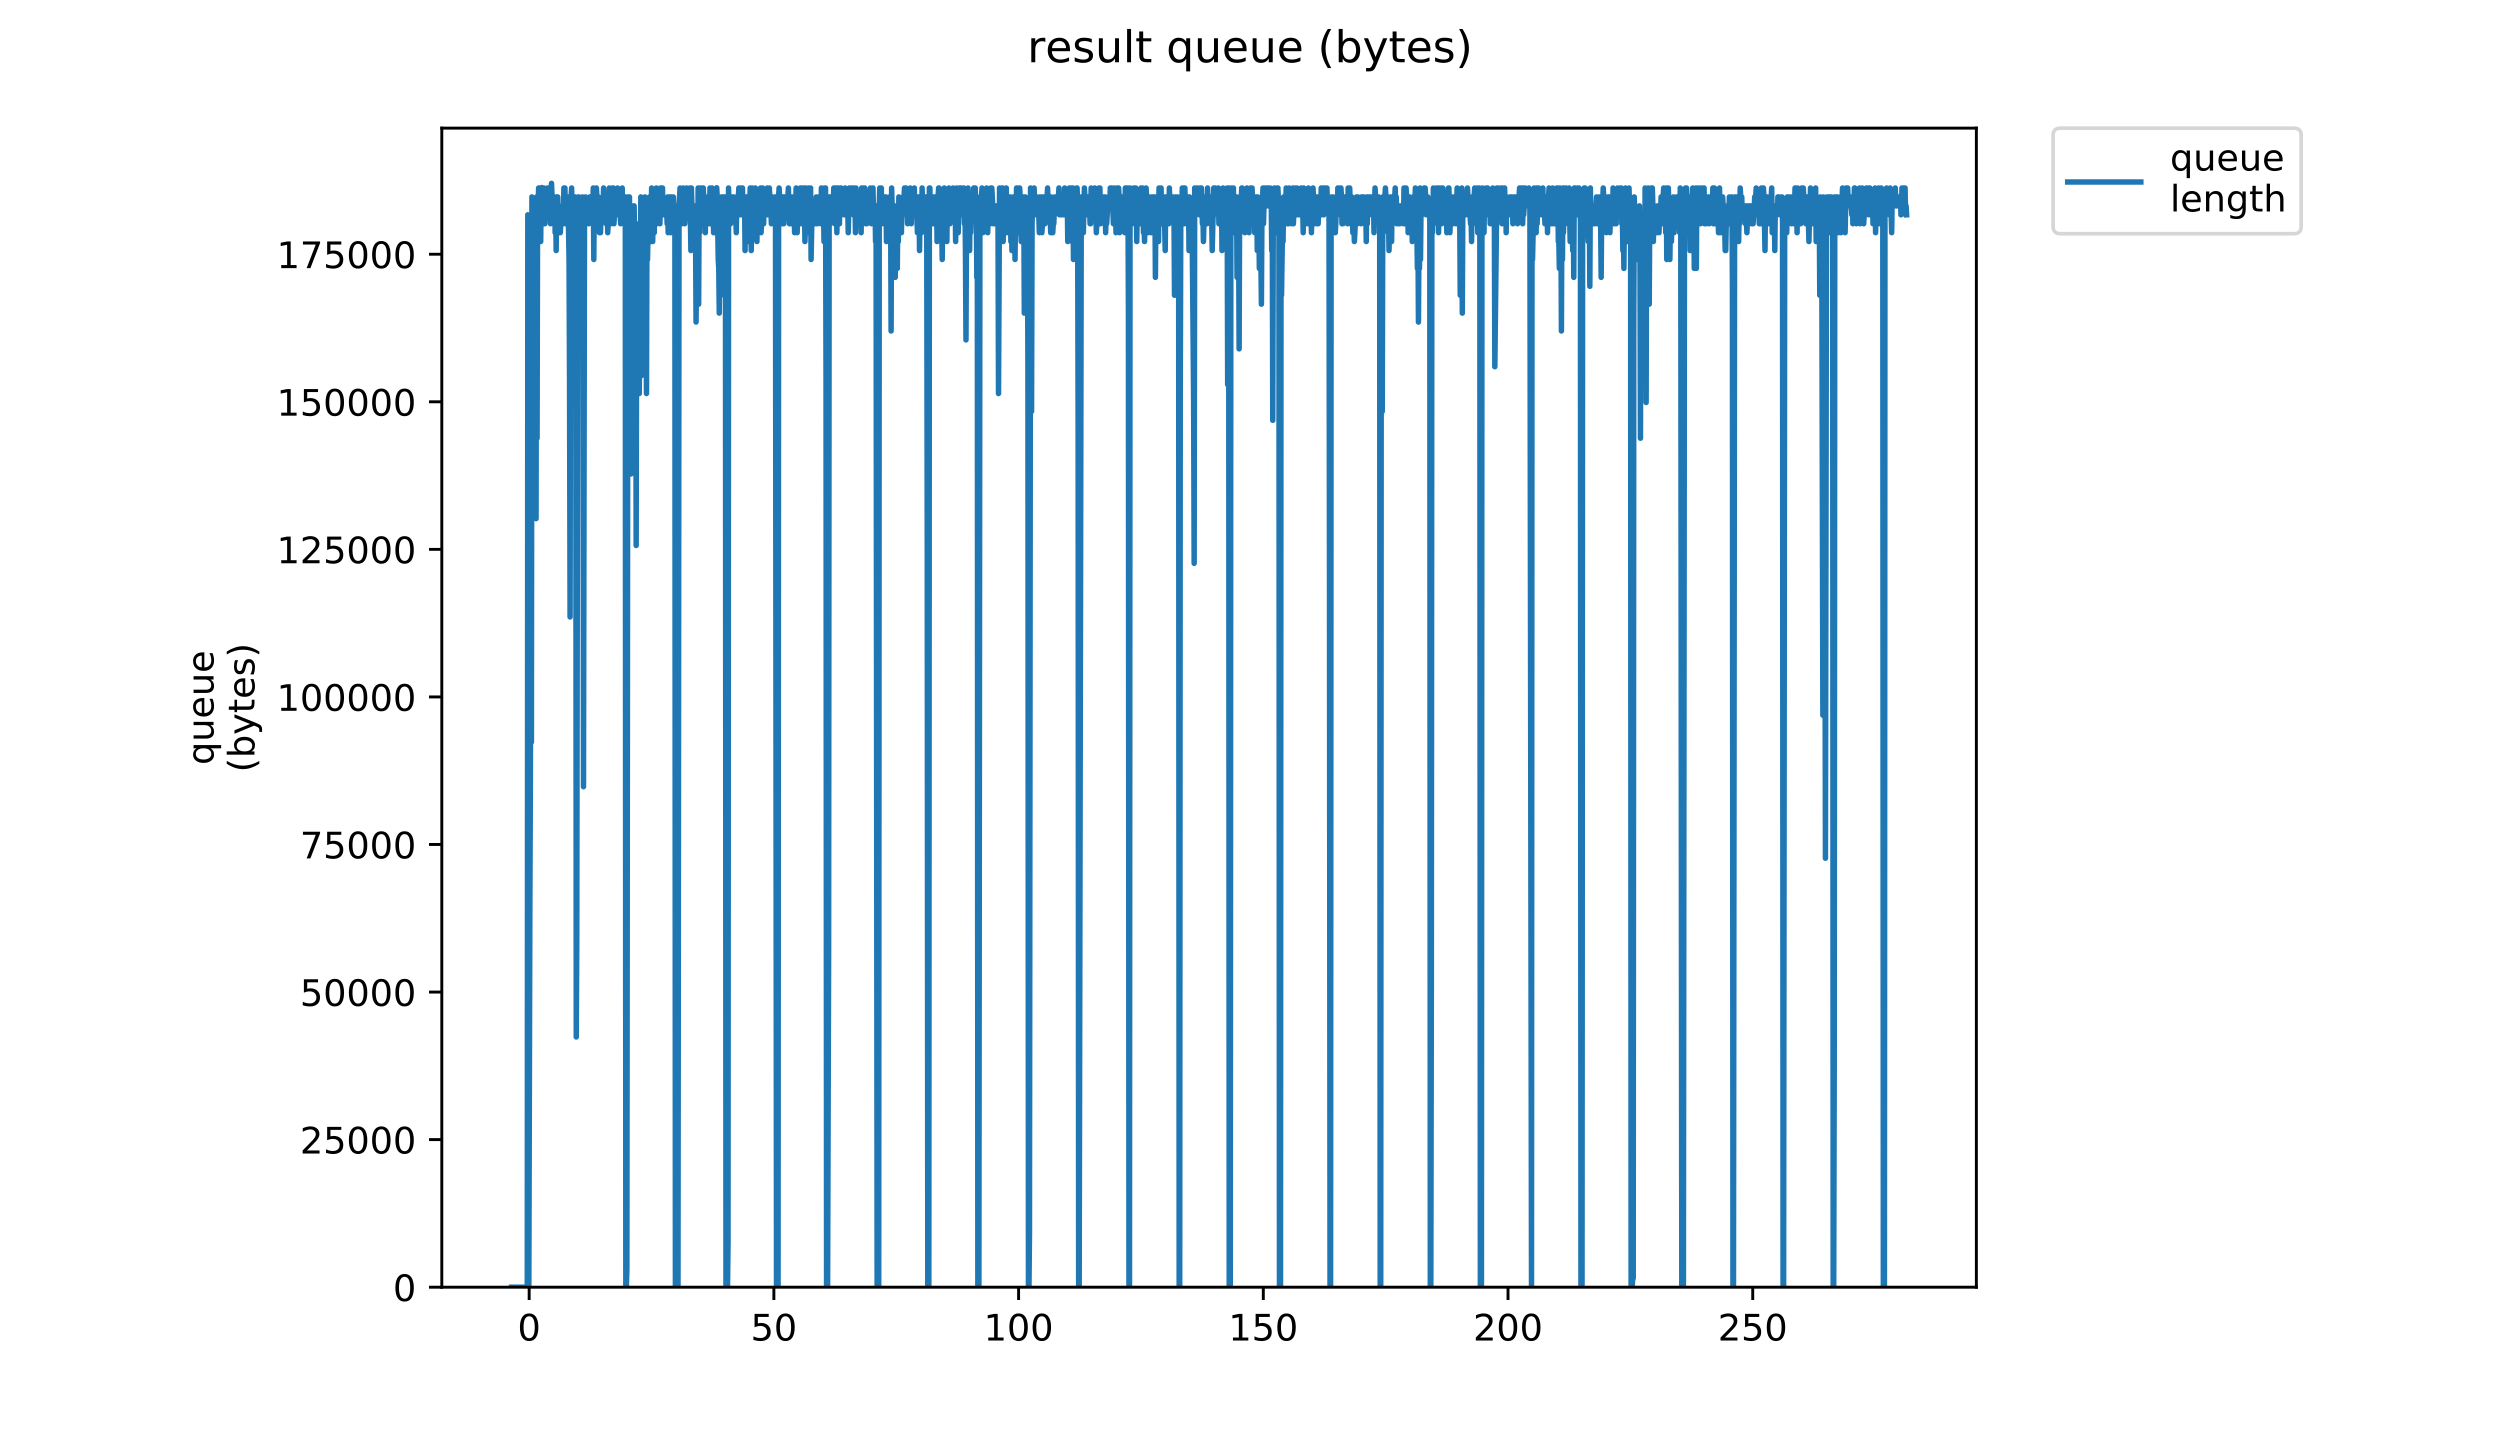 <?xml version="1.0" encoding="utf-8" standalone="no"?>
<!DOCTYPE svg PUBLIC "-//W3C//DTD SVG 1.1//EN"
  "http://www.w3.org/Graphics/SVG/1.1/DTD/svg11.dtd">
<!-- Created with matplotlib (https://matplotlib.org/) -->
<svg height="396pt" version="1.1" viewBox="0 0 684 396" width="684pt" xmlns="http://www.w3.org/2000/svg" xmlns:xlink="http://www.w3.org/1999/xlink">
 <defs>
  <style type="text/css">
*{stroke-linecap:butt;stroke-linejoin:round;}
  </style>
 </defs>
 <g id="figure_1">
  <g id="patch_1">
   <path d="M 0 396 
L 684 396 
L 684 0 
L 0 0 
z
" style="fill:#ffffff;"/>
  </g>
  <g id="axes_1">
   <g id="patch_2">
    <path d="M 120.879 352.174 
L 540.734 352.174 
L 540.734 35.062 
L 120.879 35.062 
z
" style="fill:#ffffff;"/>
   </g>
   <g id="matplotlib.axis_1">
    <g id="xtick_1">
     <g id="line2d_1">
      <defs>
       <path d="M 0 0 
L 0 3.5 
" id="me0fc9de091" style="stroke:#000000;stroke-width:0.8;"/>
      </defs>
      <g>
       <use style="stroke:#000000;stroke-width:0.8;" x="144.778" xlink:href="#me0fc9de091" y="352.174"/>
      </g>
     </g>
     <g id="text_1">
      <!-- 0 -->
      <defs>
       <path d="M 31.781 66.406 
Q 24.172 66.406 20.328 58.906 
Q 16.5 51.422 16.5 36.375 
Q 16.5 21.391 20.328 13.891 
Q 24.172 6.391 31.781 6.391 
Q 39.453 6.391 43.281 13.891 
Q 47.125 21.391 47.125 36.375 
Q 47.125 51.422 43.281 58.906 
Q 39.453 66.406 31.781 66.406 
z
M 31.781 74.219 
Q 44.047 74.219 50.516 64.516 
Q 56.984 54.828 56.984 36.375 
Q 56.984 17.969 50.516 8.266 
Q 44.047 -1.422 31.781 -1.422 
Q 19.531 -1.422 13.062 8.266 
Q 6.594 17.969 6.594 36.375 
Q 6.594 54.828 13.062 64.516 
Q 19.531 74.219 31.781 74.219 
z
" id="DejaVuSans-48"/>
      </defs>
      <g transform="translate(141.597 366.773)scale(0.1 -0.1)">
       <use xlink:href="#DejaVuSans-48"/>
      </g>
     </g>
    </g>
    <g id="xtick_2">
     <g id="line2d_2">
      <g>
       <use style="stroke:#000000;stroke-width:0.8;" x="211.732" xlink:href="#me0fc9de091" y="352.174"/>
      </g>
     </g>
     <g id="text_2">
      <!-- 50 -->
      <defs>
       <path d="M 10.797 72.906 
L 49.516 72.906 
L 49.516 64.594 
L 19.828 64.594 
L 19.828 46.734 
Q 21.969 47.469 24.109 47.828 
Q 26.266 48.188 28.422 48.188 
Q 40.625 48.188 47.75 41.5 
Q 54.891 34.812 54.891 23.391 
Q 54.891 11.625 47.562 5.094 
Q 40.234 -1.422 26.906 -1.422 
Q 22.312 -1.422 17.547 -0.641 
Q 12.797 0.141 7.719 1.703 
L 7.719 11.625 
Q 12.109 9.234 16.797 8.062 
Q 21.484 6.891 26.703 6.891 
Q 35.156 6.891 40.078 11.328 
Q 45.016 15.766 45.016 23.391 
Q 45.016 31 40.078 35.438 
Q 35.156 39.891 26.703 39.891 
Q 22.75 39.891 18.812 39.016 
Q 14.891 38.141 10.797 36.281 
z
" id="DejaVuSans-53"/>
      </defs>
      <g transform="translate(205.369 366.773)scale(0.1 -0.1)">
       <use xlink:href="#DejaVuSans-53"/>
       <use x="63.623" xlink:href="#DejaVuSans-48"/>
      </g>
     </g>
    </g>
    <g id="xtick_3">
     <g id="line2d_3">
      <g>
       <use style="stroke:#000000;stroke-width:0.8;" x="278.686" xlink:href="#me0fc9de091" y="352.174"/>
      </g>
     </g>
     <g id="text_3">
      <!-- 100 -->
      <defs>
       <path d="M 12.406 8.297 
L 28.516 8.297 
L 28.516 63.922 
L 10.984 60.406 
L 10.984 69.391 
L 28.422 72.906 
L 38.281 72.906 
L 38.281 8.297 
L 54.391 8.297 
L 54.391 0 
L 12.406 0 
z
" id="DejaVuSans-49"/>
      </defs>
      <g transform="translate(269.142 366.773)scale(0.1 -0.1)">
       <use xlink:href="#DejaVuSans-49"/>
       <use x="63.623" xlink:href="#DejaVuSans-48"/>
       <use x="127.246" xlink:href="#DejaVuSans-48"/>
      </g>
     </g>
    </g>
    <g id="xtick_4">
     <g id="line2d_4">
      <g>
       <use style="stroke:#000000;stroke-width:0.8;" x="345.64" xlink:href="#me0fc9de091" y="352.174"/>
      </g>
     </g>
     <g id="text_4">
      <!-- 150 -->
      <g transform="translate(336.096 366.773)scale(0.1 -0.1)">
       <use xlink:href="#DejaVuSans-49"/>
       <use x="63.623" xlink:href="#DejaVuSans-53"/>
       <use x="127.246" xlink:href="#DejaVuSans-48"/>
      </g>
     </g>
    </g>
    <g id="xtick_5">
     <g id="line2d_5">
      <g>
       <use style="stroke:#000000;stroke-width:0.8;" x="412.594" xlink:href="#me0fc9de091" y="352.174"/>
      </g>
     </g>
     <g id="text_5">
      <!-- 200 -->
      <defs>
       <path d="M 19.188 8.297 
L 53.609 8.297 
L 53.609 0 
L 7.328 0 
L 7.328 8.297 
Q 12.938 14.109 22.625 23.891 
Q 32.328 33.688 34.812 36.531 
Q 39.547 41.844 41.422 45.531 
Q 43.312 49.219 43.312 52.781 
Q 43.312 58.594 39.234 62.25 
Q 35.156 65.922 28.609 65.922 
Q 23.969 65.922 18.812 64.312 
Q 13.672 62.703 7.812 59.422 
L 7.812 69.391 
Q 13.766 71.781 18.938 73 
Q 24.125 74.219 28.422 74.219 
Q 39.75 74.219 46.484 68.547 
Q 53.219 62.891 53.219 53.422 
Q 53.219 48.922 51.531 44.891 
Q 49.859 40.875 45.406 35.406 
Q 44.188 33.984 37.641 27.219 
Q 31.109 20.453 19.188 8.297 
z
" id="DejaVuSans-50"/>
      </defs>
      <g transform="translate(403.05 366.773)scale(0.1 -0.1)">
       <use xlink:href="#DejaVuSans-50"/>
       <use x="63.623" xlink:href="#DejaVuSans-48"/>
       <use x="127.246" xlink:href="#DejaVuSans-48"/>
      </g>
     </g>
    </g>
    <g id="xtick_6">
     <g id="line2d_6">
      <g>
       <use style="stroke:#000000;stroke-width:0.8;" x="479.548" xlink:href="#me0fc9de091" y="352.174"/>
      </g>
     </g>
     <g id="text_6">
      <!-- 250 -->
      <g transform="translate(470.004 366.773)scale(0.1 -0.1)">
       <use xlink:href="#DejaVuSans-50"/>
       <use x="63.623" xlink:href="#DejaVuSans-53"/>
       <use x="127.246" xlink:href="#DejaVuSans-48"/>
      </g>
     </g>
    </g>
   </g>
   <g id="matplotlib.axis_2">
    <g id="ytick_1">
     <g id="line2d_7">
      <defs>
       <path d="M 0 0 
L -3.5 0 
" id="m2162bc1654" style="stroke:#000000;stroke-width:0.8;"/>
      </defs>
      <g>
       <use style="stroke:#000000;stroke-width:0.8;" x="120.879" xlink:href="#m2162bc1654" y="352.174"/>
      </g>
     </g>
     <g id="text_7">
      <!-- 0 -->
      <g transform="translate(107.516 355.973)scale(0.1 -0.1)">
       <use xlink:href="#DejaVuSans-48"/>
      </g>
     </g>
    </g>
    <g id="ytick_2">
     <g id="line2d_8">
      <g>
       <use style="stroke:#000000;stroke-width:0.8;" x="120.879" xlink:href="#m2162bc1654" y="311.801"/>
      </g>
     </g>
     <g id="text_8">
      <!-- 25000 -->
      <g transform="translate(82.066 315.6)scale(0.1 -0.1)">
       <use xlink:href="#DejaVuSans-50"/>
       <use x="63.623" xlink:href="#DejaVuSans-53"/>
       <use x="127.246" xlink:href="#DejaVuSans-48"/>
       <use x="190.869" xlink:href="#DejaVuSans-48"/>
       <use x="254.492" xlink:href="#DejaVuSans-48"/>
      </g>
     </g>
    </g>
    <g id="ytick_3">
     <g id="line2d_9">
      <g>
       <use style="stroke:#000000;stroke-width:0.8;" x="120.879" xlink:href="#m2162bc1654" y="271.427"/>
      </g>
     </g>
     <g id="text_9">
      <!-- 50000 -->
      <g transform="translate(82.066 275.226)scale(0.1 -0.1)">
       <use xlink:href="#DejaVuSans-53"/>
       <use x="63.623" xlink:href="#DejaVuSans-48"/>
       <use x="127.246" xlink:href="#DejaVuSans-48"/>
       <use x="190.869" xlink:href="#DejaVuSans-48"/>
       <use x="254.492" xlink:href="#DejaVuSans-48"/>
      </g>
     </g>
    </g>
    <g id="ytick_4">
     <g id="line2d_10">
      <g>
       <use style="stroke:#000000;stroke-width:0.8;" x="120.879" xlink:href="#m2162bc1654" y="231.053"/>
      </g>
     </g>
     <g id="text_10">
      <!-- 75000 -->
      <defs>
       <path d="M 8.203 72.906 
L 55.078 72.906 
L 55.078 68.703 
L 28.609 0 
L 18.312 0 
L 43.219 64.594 
L 8.203 64.594 
z
" id="DejaVuSans-55"/>
      </defs>
      <g transform="translate(82.066 234.852)scale(0.1 -0.1)">
       <use xlink:href="#DejaVuSans-55"/>
       <use x="63.623" xlink:href="#DejaVuSans-53"/>
       <use x="127.246" xlink:href="#DejaVuSans-48"/>
       <use x="190.869" xlink:href="#DejaVuSans-48"/>
       <use x="254.492" xlink:href="#DejaVuSans-48"/>
      </g>
     </g>
    </g>
    <g id="ytick_5">
     <g id="line2d_11">
      <g>
       <use style="stroke:#000000;stroke-width:0.8;" x="120.879" xlink:href="#m2162bc1654" y="190.68"/>
      </g>
     </g>
     <g id="text_11">
      <!-- 100000 -->
      <g transform="translate(75.704 194.479)scale(0.1 -0.1)">
       <use xlink:href="#DejaVuSans-49"/>
       <use x="63.623" xlink:href="#DejaVuSans-48"/>
       <use x="127.246" xlink:href="#DejaVuSans-48"/>
       <use x="190.869" xlink:href="#DejaVuSans-48"/>
       <use x="254.492" xlink:href="#DejaVuSans-48"/>
       <use x="318.115" xlink:href="#DejaVuSans-48"/>
      </g>
     </g>
    </g>
    <g id="ytick_6">
     <g id="line2d_12">
      <g>
       <use style="stroke:#000000;stroke-width:0.8;" x="120.879" xlink:href="#m2162bc1654" y="150.306"/>
      </g>
     </g>
     <g id="text_12">
      <!-- 125000 -->
      <g transform="translate(75.704 154.105)scale(0.1 -0.1)">
       <use xlink:href="#DejaVuSans-49"/>
       <use x="63.623" xlink:href="#DejaVuSans-50"/>
       <use x="127.246" xlink:href="#DejaVuSans-53"/>
       <use x="190.869" xlink:href="#DejaVuSans-48"/>
       <use x="254.492" xlink:href="#DejaVuSans-48"/>
       <use x="318.115" xlink:href="#DejaVuSans-48"/>
      </g>
     </g>
    </g>
    <g id="ytick_7">
     <g id="line2d_13">
      <g>
       <use style="stroke:#000000;stroke-width:0.8;" x="120.879" xlink:href="#m2162bc1654" y="109.932"/>
      </g>
     </g>
     <g id="text_13">
      <!-- 150000 -->
      <g transform="translate(75.704 113.731)scale(0.1 -0.1)">
       <use xlink:href="#DejaVuSans-49"/>
       <use x="63.623" xlink:href="#DejaVuSans-53"/>
       <use x="127.246" xlink:href="#DejaVuSans-48"/>
       <use x="190.869" xlink:href="#DejaVuSans-48"/>
       <use x="254.492" xlink:href="#DejaVuSans-48"/>
       <use x="318.115" xlink:href="#DejaVuSans-48"/>
      </g>
     </g>
    </g>
    <g id="ytick_8">
     <g id="line2d_14">
      <g>
       <use style="stroke:#000000;stroke-width:0.8;" x="120.879" xlink:href="#m2162bc1654" y="69.559"/>
      </g>
     </g>
     <g id="text_14">
      <!-- 175000 -->
      <g transform="translate(75.704 73.358)scale(0.1 -0.1)">
       <use xlink:href="#DejaVuSans-49"/>
       <use x="63.623" xlink:href="#DejaVuSans-55"/>
       <use x="127.246" xlink:href="#DejaVuSans-53"/>
       <use x="190.869" xlink:href="#DejaVuSans-48"/>
       <use x="254.492" xlink:href="#DejaVuSans-48"/>
       <use x="318.115" xlink:href="#DejaVuSans-48"/>
      </g>
     </g>
    </g>
    <g id="text_15">
     <!-- queue -->
     <defs>
      <path d="M 14.797 27.297 
Q 14.797 17.391 18.875 11.75 
Q 22.953 6.109 30.078 6.109 
Q 37.203 6.109 41.297 11.75 
Q 45.406 17.391 45.406 27.297 
Q 45.406 37.203 41.297 42.844 
Q 37.203 48.484 30.078 48.484 
Q 22.953 48.484 18.875 42.844 
Q 14.797 37.203 14.797 27.297 
z
M 45.406 8.203 
Q 42.578 3.328 38.25 0.953 
Q 33.938 -1.422 27.875 -1.422 
Q 17.969 -1.422 11.734 6.484 
Q 5.516 14.406 5.516 27.297 
Q 5.516 40.188 11.734 48.094 
Q 17.969 56 27.875 56 
Q 33.938 56 38.25 53.625 
Q 42.578 51.266 45.406 46.391 
L 45.406 54.688 
L 54.391 54.688 
L 54.391 -20.797 
L 45.406 -20.797 
z
" id="DejaVuSans-113"/>
      <path d="M 8.5 21.578 
L 8.5 54.688 
L 17.484 54.688 
L 17.484 21.922 
Q 17.484 14.156 20.5 10.266 
Q 23.531 6.391 29.594 6.391 
Q 36.859 6.391 41.078 11.031 
Q 45.312 15.672 45.312 23.688 
L 45.312 54.688 
L 54.297 54.688 
L 54.297 0 
L 45.312 0 
L 45.312 8.406 
Q 42.047 3.422 37.719 1 
Q 33.406 -1.422 27.688 -1.422 
Q 18.266 -1.422 13.375 4.438 
Q 8.5 10.297 8.5 21.578 
z
M 31.109 56 
z
" id="DejaVuSans-117"/>
      <path d="M 56.203 29.594 
L 56.203 25.203 
L 14.891 25.203 
Q 15.484 15.922 20.484 11.062 
Q 25.484 6.203 34.422 6.203 
Q 39.594 6.203 44.453 7.469 
Q 49.312 8.734 54.109 11.281 
L 54.109 2.781 
Q 49.266 0.734 44.188 -0.344 
Q 39.109 -1.422 33.891 -1.422 
Q 20.797 -1.422 13.156 6.188 
Q 5.516 13.812 5.516 26.812 
Q 5.516 40.234 12.766 48.109 
Q 20.016 56 32.328 56 
Q 43.359 56 49.781 48.891 
Q 56.203 41.797 56.203 29.594 
z
M 47.219 32.234 
Q 47.125 39.594 43.094 43.984 
Q 39.062 48.391 32.422 48.391 
Q 24.906 48.391 20.391 44.141 
Q 15.875 39.891 15.188 32.172 
z
" id="DejaVuSans-101"/>
     </defs>
     <g transform="translate(58.426 209.283)rotate(-90)scale(0.1 -0.1)">
      <use xlink:href="#DejaVuSans-113"/>
      <use x="63.477" xlink:href="#DejaVuSans-117"/>
      <use x="126.855" xlink:href="#DejaVuSans-101"/>
      <use x="188.379" xlink:href="#DejaVuSans-117"/>
      <use x="251.758" xlink:href="#DejaVuSans-101"/>
     </g>
     <!-- (bytes) -->
     <defs>
      <path d="M 31 75.875 
Q 24.469 64.656 21.281 53.656 
Q 18.109 42.672 18.109 31.391 
Q 18.109 20.125 21.312 9.062 
Q 24.516 -2 31 -13.188 
L 23.188 -13.188 
Q 15.875 -1.703 12.234 9.375 
Q 8.594 20.453 8.594 31.391 
Q 8.594 42.281 12.203 53.312 
Q 15.828 64.359 23.188 75.875 
z
" id="DejaVuSans-40"/>
      <path d="M 48.688 27.297 
Q 48.688 37.203 44.609 42.844 
Q 40.531 48.484 33.406 48.484 
Q 26.266 48.484 22.188 42.844 
Q 18.109 37.203 18.109 27.297 
Q 18.109 17.391 22.188 11.75 
Q 26.266 6.109 33.406 6.109 
Q 40.531 6.109 44.609 11.75 
Q 48.688 17.391 48.688 27.297 
z
M 18.109 46.391 
Q 20.953 51.266 25.266 53.625 
Q 29.594 56 35.594 56 
Q 45.562 56 51.781 48.094 
Q 58.016 40.188 58.016 27.297 
Q 58.016 14.406 51.781 6.484 
Q 45.562 -1.422 35.594 -1.422 
Q 29.594 -1.422 25.266 0.953 
Q 20.953 3.328 18.109 8.203 
L 18.109 0 
L 9.078 0 
L 9.078 75.984 
L 18.109 75.984 
z
" id="DejaVuSans-98"/>
      <path d="M 32.172 -5.078 
Q 28.375 -14.844 24.75 -17.812 
Q 21.141 -20.797 15.094 -20.797 
L 7.906 -20.797 
L 7.906 -13.281 
L 13.188 -13.281 
Q 16.891 -13.281 18.938 -11.516 
Q 21 -9.766 23.484 -3.219 
L 25.094 0.875 
L 2.984 54.688 
L 12.5 54.688 
L 29.594 11.922 
L 46.688 54.688 
L 56.203 54.688 
z
" id="DejaVuSans-121"/>
      <path d="M 18.312 70.219 
L 18.312 54.688 
L 36.812 54.688 
L 36.812 47.703 
L 18.312 47.703 
L 18.312 18.016 
Q 18.312 11.328 20.141 9.422 
Q 21.969 7.516 27.594 7.516 
L 36.812 7.516 
L 36.812 0 
L 27.594 0 
Q 17.188 0 13.234 3.875 
Q 9.281 7.766 9.281 18.016 
L 9.281 47.703 
L 2.688 47.703 
L 2.688 54.688 
L 9.281 54.688 
L 9.281 70.219 
z
" id="DejaVuSans-116"/>
      <path d="M 44.281 53.078 
L 44.281 44.578 
Q 40.484 46.531 36.375 47.5 
Q 32.281 48.484 27.875 48.484 
Q 21.188 48.484 17.844 46.438 
Q 14.5 44.391 14.5 40.281 
Q 14.5 37.156 16.891 35.375 
Q 19.281 33.594 26.516 31.984 
L 29.594 31.297 
Q 39.156 29.25 43.188 25.516 
Q 47.219 21.781 47.219 15.094 
Q 47.219 7.469 41.188 3.016 
Q 35.156 -1.422 24.609 -1.422 
Q 20.219 -1.422 15.453 -0.562 
Q 10.688 0.297 5.422 2 
L 5.422 11.281 
Q 10.406 8.688 15.234 7.391 
Q 20.062 6.109 24.812 6.109 
Q 31.156 6.109 34.562 8.281 
Q 37.984 10.453 37.984 14.406 
Q 37.984 18.062 35.516 20.016 
Q 33.062 21.969 24.703 23.781 
L 21.578 24.516 
Q 13.234 26.266 9.516 29.906 
Q 5.812 33.547 5.812 39.891 
Q 5.812 47.609 11.281 51.797 
Q 16.75 56 26.812 56 
Q 31.781 56 36.172 55.266 
Q 40.578 54.547 44.281 53.078 
z
" id="DejaVuSans-115"/>
      <path d="M 8.016 75.875 
L 15.828 75.875 
Q 23.141 64.359 26.781 53.312 
Q 30.422 42.281 30.422 31.391 
Q 30.422 20.453 26.781 9.375 
Q 23.141 -1.703 15.828 -13.188 
L 8.016 -13.188 
Q 14.5 -2 17.703 9.062 
Q 20.906 20.125 20.906 31.391 
Q 20.906 42.672 17.703 53.656 
Q 14.5 64.656 8.016 75.875 
z
" id="DejaVuSans-41"/>
     </defs>
     <g transform="translate(69.624 211.295)rotate(-90)scale(0.1 -0.1)">
      <use xlink:href="#DejaVuSans-40"/>
      <use x="39.014" xlink:href="#DejaVuSans-98"/>
      <use x="102.49" xlink:href="#DejaVuSans-121"/>
      <use x="161.67" xlink:href="#DejaVuSans-116"/>
      <use x="200.879" xlink:href="#DejaVuSans-101"/>
      <use x="262.402" xlink:href="#DejaVuSans-115"/>
      <use x="314.502" xlink:href="#DejaVuSans-41"/>
     </g>
    </g>
   </g>
   <g id="line2d_15">
    <path clip-path="url(#p76ce5d3b44)" d="M 139.963 352.174 
L 144.264 352.174 
L 144.407 58.771 
L 144.549 156.572 
L 144.69 352.174 
L 144.972 247.038 
L 145.113 212.808 
L 145.253 132.122 
L 145.394 203.027 
L 145.535 53.881 
L 145.677 56.326 
L 145.818 85.821 
L 145.959 56.326 
L 146.101 63.661 
L 146.241 61.216 
L 146.382 68.551 
L 146.523 56.326 
L 146.664 141.902 
L 146.804 53.881 
L 146.945 119.896 
L 147.087 53.881 
L 147.228 56.326 
L 147.369 51.436 
L 147.651 51.436 
L 147.792 53.881 
L 147.932 66.083 
L 148.073 51.436 
L 148.215 51.316 
L 148.357 58.771 
L 148.499 56.326 
L 148.64 58.771 
L 148.782 51.436 
L 148.923 61.216 
L 149.064 61.216 
L 149.204 56.326 
L 149.345 56.326 
L 149.486 53.881 
L 149.627 56.326 
L 149.768 51.436 
L 149.909 53.881 
L 150.19 53.881 
L 150.332 51.436 
L 150.472 53.881 
L 150.613 61.216 
L 150.754 51.436 
L 150.896 50.163 
L 151.039 53.881 
L 151.321 53.881 
L 151.462 56.326 
L 151.602 56.326 
L 151.743 53.881 
L 151.884 63.661 
L 152.025 56.326 
L 152.166 68.551 
L 152.307 53.881 
L 152.59 53.881 
L 152.731 61.216 
L 152.872 56.326 
L 153.013 63.661 
L 153.295 63.661 
L 153.435 61.216 
L 153.576 61.216 
L 153.859 56.326 
L 154 61.216 
L 154.141 58.771 
L 154.282 51.436 
L 154.423 56.326 
L 154.565 51.436 
L 154.705 61.216 
L 154.846 53.881 
L 154.987 58.771 
L 155.128 56.326 
L 155.269 56.326 
L 155.409 53.881 
L 155.691 70.996 
L 155.831 105.226 
L 155.972 168.797 
L 156.113 66.083 
L 156.253 53.881 
L 156.394 51.436 
L 156.535 56.326 
L 156.676 56.326 
L 156.817 61.216 
L 156.958 56.326 
L 157.099 61.216 
L 157.381 53.881 
L 157.523 58.771 
L 157.664 283.713 
L 157.805 256.818 
L 158.088 56.326 
L 158.229 53.881 
L 158.37 53.881 
L 158.51 68.551 
L 158.652 58.771 
L 158.794 75.886 
L 159.077 58.771 
L 159.36 53.881 
L 159.501 58.771 
L 159.642 215.253 
L 159.925 56.326 
L 160.066 61.216 
L 160.207 53.881 
L 160.348 58.771 
L 160.631 58.771 
L 160.772 56.326 
L 160.913 56.326 
L 161.055 61.216 
L 161.336 53.881 
L 161.618 53.881 
L 161.759 58.771 
L 161.9 53.881 
L 162.041 61.216 
L 162.323 51.436 
L 162.465 70.996 
L 162.606 53.881 
L 163.029 53.881 
L 163.17 51.436 
L 163.593 58.771 
L 163.734 53.881 
L 163.875 56.326 
L 164.016 63.661 
L 164.157 56.326 
L 164.298 63.661 
L 164.44 58.771 
L 164.581 58.771 
L 164.721 56.326 
L 165.003 56.326 
L 165.143 51.436 
L 165.284 56.326 
L 165.426 53.881 
L 165.707 53.881 
L 165.848 61.216 
L 165.989 53.881 
L 166.129 53.881 
L 166.271 63.661 
L 166.552 58.771 
L 166.693 51.436 
L 166.834 58.771 
L 166.975 58.771 
L 167.121 61.216 
L 167.262 53.881 
L 167.403 56.326 
L 167.545 51.436 
L 167.687 56.326 
L 167.829 51.436 
L 167.971 61.216 
L 168.112 58.771 
L 168.254 58.771 
L 168.396 56.326 
L 168.538 58.771 
L 168.681 56.326 
L 168.824 56.326 
L 168.964 51.436 
L 169.106 53.881 
L 169.247 58.771 
L 169.388 53.881 
L 169.811 61.216 
L 169.952 56.326 
L 170.093 58.771 
L 170.234 51.436 
L 170.375 58.771 
L 170.516 56.326 
L 170.798 61.216 
L 171.08 53.881 
L 171.224 352.174 
L 171.371 352.174 
L 171.512 347.284 
L 171.794 53.881 
L 171.935 58.771 
L 172.076 53.881 
L 172.217 53.881 
L 172.642 129.677 
L 172.924 58.771 
L 173.065 73.441 
L 173.348 56.326 
L 173.49 56.326 
L 173.773 70.996 
L 173.914 61.216 
L 174.055 149.237 
L 174.196 78.331 
L 174.337 90.556 
L 174.477 63.661 
L 174.618 63.661 
L 174.759 61.216 
L 174.9 107.671 
L 175.041 85.666 
L 175.183 88.111 
L 175.324 53.881 
L 175.467 102.781 
L 175.609 58.771 
L 175.75 58.771 
L 175.891 66.083 
L 176.172 56.326 
L 176.313 66.083 
L 176.456 53.881 
L 176.597 93.001 
L 176.737 88.111 
L 176.878 107.671 
L 177.02 56.326 
L 177.161 70.996 
L 177.442 56.326 
L 177.583 56.326 
L 177.724 53.881 
L 177.865 53.881 
L 178.006 66.083 
L 178.29 51.436 
L 178.431 53.881 
L 178.573 66.083 
L 178.714 58.771 
L 178.855 58.771 
L 178.997 63.661 
L 179.138 56.326 
L 179.42 61.216 
L 179.562 51.436 
L 179.703 61.216 
L 179.844 53.881 
L 180.125 53.881 
L 180.267 56.326 
L 180.408 53.881 
L 180.55 61.216 
L 180.691 51.436 
L 180.832 53.881 
L 180.974 51.436 
L 181.115 58.771 
L 181.256 51.436 
L 181.397 58.771 
L 181.961 58.771 
L 182.102 56.326 
L 182.384 56.326 
L 182.525 61.216 
L 182.665 53.881 
L 182.806 63.661 
L 182.948 61.216 
L 183.089 53.881 
L 183.231 56.326 
L 183.373 53.881 
L 183.515 63.661 
L 183.657 53.881 
L 183.799 56.326 
L 183.941 56.326 
L 184.082 58.771 
L 184.224 53.881 
L 184.365 58.771 
L 184.506 58.771 
L 184.647 56.326 
L 184.788 352.174 
L 184.931 352.174 
L 185.214 205.472 
L 185.358 352.174 
L 185.5 352.174 
L 185.782 56.326 
L 186.064 51.436 
L 186.205 61.216 
L 186.346 58.771 
L 186.487 61.216 
L 186.628 53.881 
L 186.77 58.771 
L 186.912 51.436 
L 187.053 58.771 
L 187.194 58.771 
L 187.336 61.216 
L 187.476 58.771 
L 187.617 53.881 
L 187.759 56.326 
L 187.899 51.436 
L 188.04 58.771 
L 188.181 58.771 
L 188.462 53.881 
L 188.604 53.881 
L 188.745 51.436 
L 189.028 68.551 
L 189.169 51.436 
L 189.31 56.326 
L 189.451 56.326 
L 189.593 66.083 
L 189.734 66.083 
L 190.018 56.326 
L 190.3 63.661 
L 190.441 88.111 
L 190.723 56.326 
L 190.864 75.886 
L 191.005 51.436 
L 191.147 83.221 
L 191.288 53.881 
L 191.429 63.661 
L 191.57 51.436 
L 191.711 58.771 
L 191.852 58.771 
L 191.993 51.436 
L 192.134 56.326 
L 192.417 51.436 
L 192.699 58.771 
L 192.84 53.881 
L 192.981 63.661 
L 193.122 53.881 
L 193.404 61.216 
L 193.545 61.216 
L 193.686 58.771 
L 193.968 58.771 
L 194.108 61.216 
L 194.25 51.436 
L 194.391 61.216 
L 194.532 53.881 
L 194.673 61.216 
L 194.814 51.436 
L 194.956 58.771 
L 195.096 56.326 
L 195.238 63.661 
L 195.379 61.216 
L 195.52 63.661 
L 195.661 56.326 
L 195.802 58.771 
L 195.944 56.326 
L 196.086 51.368 
L 196.227 53.881 
L 196.511 70.996 
L 196.652 73.441 
L 196.793 85.666 
L 196.935 66.083 
L 197.075 70.996 
L 197.216 80.776 
L 197.357 53.881 
L 197.639 53.881 
L 197.922 61.216 
L 198.063 53.881 
L 198.344 53.881 
L 198.485 56.326 
L 198.625 352.174 
L 198.766 352.174 
L 198.907 56.326 
L 199.048 352.174 
L 199.188 339.949 
L 199.329 51.436 
L 199.471 58.771 
L 199.612 58.771 
L 199.753 53.881 
L 199.894 61.216 
L 200.035 53.881 
L 200.176 53.881 
L 200.318 56.326 
L 200.46 53.881 
L 200.602 56.326 
L 200.743 53.881 
L 201.025 58.771 
L 201.165 56.326 
L 201.306 58.771 
L 201.447 63.661 
L 201.587 53.881 
L 201.728 58.771 
L 201.869 53.881 
L 202.01 53.881 
L 202.151 51.436 
L 202.293 51.436 
L 202.434 53.881 
L 202.575 58.771 
L 202.716 51.436 
L 202.857 58.771 
L 203.14 51.436 
L 203.282 58.771 
L 203.423 53.881 
L 203.705 53.881 
L 203.845 68.551 
L 203.986 56.326 
L 204.127 53.881 
L 204.267 53.881 
L 204.408 56.326 
L 204.549 53.881 
L 204.691 66.083 
L 204.832 56.326 
L 205.115 56.326 
L 205.256 51.436 
L 205.397 51.436 
L 205.538 68.551 
L 205.821 51.436 
L 205.962 53.881 
L 206.103 53.881 
L 206.243 61.216 
L 206.385 56.326 
L 206.527 61.216 
L 206.668 51.436 
L 206.809 61.216 
L 206.951 61.216 
L 207.092 66.083 
L 207.234 56.326 
L 207.375 63.661 
L 207.515 56.326 
L 207.657 56.326 
L 207.798 53.881 
L 207.94 56.326 
L 208.081 51.436 
L 208.222 63.661 
L 208.363 61.216 
L 208.504 61.216 
L 208.646 51.436 
L 208.928 61.216 
L 209.069 53.881 
L 209.21 53.881 
L 209.492 58.771 
L 209.633 53.881 
L 209.774 56.326 
L 209.914 51.436 
L 210.057 58.771 
L 210.481 51.436 
L 210.762 56.326 
L 210.903 56.326 
L 211.043 61.216 
L 211.184 58.771 
L 211.326 53.881 
L 211.468 56.326 
L 211.609 56.326 
L 211.75 58.771 
L 212.032 53.881 
L 212.173 53.881 
L 212.455 352.174 
L 212.597 195.692 
L 212.879 352.174 
L 213.02 53.881 
L 213.162 51.436 
L 213.443 56.326 
L 213.584 56.326 
L 213.725 58.771 
L 213.866 53.881 
L 214.008 61.216 
L 214.149 53.881 
L 214.29 53.881 
L 214.431 61.216 
L 214.572 53.881 
L 214.713 53.881 
L 214.855 56.326 
L 214.996 53.881 
L 215.137 53.881 
L 215.279 56.326 
L 215.421 53.881 
L 215.563 53.881 
L 215.704 51.436 
L 215.988 61.216 
L 216.13 58.771 
L 216.272 53.881 
L 216.413 61.216 
L 216.696 53.881 
L 216.978 61.216 
L 217.261 53.881 
L 217.401 63.661 
L 217.542 53.881 
L 217.683 56.326 
L 217.825 51.436 
L 218.108 63.661 
L 218.249 56.326 
L 218.813 56.326 
L 218.954 51.436 
L 219.236 61.216 
L 219.377 51.436 
L 219.518 56.326 
L 219.66 51.436 
L 219.941 58.771 
L 220.082 51.436 
L 220.223 66.083 
L 220.364 61.216 
L 220.504 51.436 
L 220.646 58.771 
L 221.07 58.771 
L 221.211 51.436 
L 221.352 63.661 
L 221.492 53.881 
L 221.634 53.881 
L 221.775 51.436 
L 221.916 70.996 
L 222.198 56.326 
L 222.339 56.326 
L 222.621 61.216 
L 222.762 56.326 
L 222.903 61.216 
L 223.044 56.326 
L 223.185 56.326 
L 223.326 53.881 
L 223.468 61.216 
L 223.609 61.216 
L 223.751 56.326 
L 223.892 56.326 
L 224.034 53.881 
L 224.457 53.881 
L 224.599 61.216 
L 224.74 51.436 
L 224.881 56.326 
L 225.303 56.326 
L 225.444 66.083 
L 225.584 51.436 
L 225.866 51.436 
L 226.007 105.226 
L 226.149 352.174 
L 226.431 352.174 
L 226.712 259.263 
L 226.853 53.881 
L 226.994 53.881 
L 227.134 61.216 
L 227.275 53.881 
L 227.416 56.326 
L 227.557 53.881 
L 227.699 58.771 
L 227.84 56.326 
L 227.98 56.326 
L 228.122 51.436 
L 228.263 51.436 
L 228.404 61.216 
L 228.686 51.436 
L 228.828 51.436 
L 228.97 63.661 
L 229.111 51.436 
L 229.253 51.436 
L 229.394 53.881 
L 229.535 61.216 
L 229.676 61.216 
L 229.817 51.436 
L 230.099 51.436 
L 230.24 56.326 
L 230.662 56.326 
L 230.803 53.881 
L 230.944 58.771 
L 231.085 56.326 
L 231.226 51.436 
L 231.368 53.881 
L 231.651 53.881 
L 231.792 58.771 
L 231.934 56.326 
L 232.075 63.661 
L 232.357 51.436 
L 232.498 56.326 
L 232.639 53.881 
L 232.781 53.881 
L 232.921 51.436 
L 233.062 56.326 
L 233.203 51.436 
L 233.345 53.881 
L 233.485 58.771 
L 233.626 51.436 
L 233.767 56.326 
L 233.908 53.881 
L 234.05 63.661 
L 234.191 51.436 
L 234.473 56.326 
L 234.614 61.216 
L 234.755 53.881 
L 234.898 56.326 
L 235.039 53.881 
L 235.462 53.881 
L 235.604 63.661 
L 235.744 51.436 
L 235.885 61.216 
L 236.026 53.881 
L 236.167 58.771 
L 236.308 51.436 
L 236.449 56.326 
L 236.59 51.436 
L 236.732 53.881 
L 236.875 61.216 
L 237.015 53.881 
L 237.156 61.216 
L 237.296 53.881 
L 237.437 58.771 
L 237.718 53.881 
L 238.001 53.881 
L 238.142 51.436 
L 238.284 53.881 
L 238.425 61.216 
L 238.566 58.771 
L 238.848 51.436 
L 238.99 58.771 
L 239.131 56.326 
L 239.272 61.216 
L 239.413 56.326 
L 239.554 66.083 
L 239.696 56.326 
L 239.983 352.174 
L 240.124 193.247 
L 240.272 352.174 
L 240.415 352.174 
L 240.556 56.326 
L 240.697 51.436 
L 240.98 56.326 
L 241.122 51.436 
L 241.263 61.216 
L 241.404 53.881 
L 241.686 53.881 
L 241.829 56.326 
L 241.971 61.216 
L 242.113 53.881 
L 242.255 56.326 
L 242.395 53.881 
L 242.537 66.083 
L 242.679 58.771 
L 242.82 61.216 
L 242.961 58.771 
L 243.101 58.771 
L 243.383 53.881 
L 243.665 53.881 
L 243.806 90.556 
L 243.947 51.436 
L 244.229 61.216 
L 244.37 58.771 
L 244.51 61.216 
L 244.651 70.996 
L 244.794 56.326 
L 244.935 75.886 
L 245.076 61.216 
L 245.217 73.441 
L 245.359 56.326 
L 245.5 73.441 
L 245.641 58.771 
L 245.782 66.083 
L 245.923 53.881 
L 246.064 63.661 
L 246.205 56.326 
L 246.346 61.216 
L 246.487 58.771 
L 246.628 63.661 
L 246.769 56.326 
L 246.91 58.771 
L 247.051 53.881 
L 247.332 53.881 
L 247.474 51.436 
L 247.615 53.881 
L 247.756 51.436 
L 247.898 51.436 
L 248.039 58.771 
L 248.18 56.326 
L 248.322 61.216 
L 248.604 56.326 
L 248.745 56.326 
L 248.886 58.771 
L 249.028 51.436 
L 249.17 53.881 
L 249.312 61.216 
L 249.454 53.881 
L 249.595 56.326 
L 249.737 53.881 
L 249.879 56.326 
L 250.02 56.326 
L 250.162 51.436 
L 250.303 58.771 
L 250.444 58.771 
L 250.586 53.881 
L 250.728 56.326 
L 251.011 63.661 
L 251.152 53.881 
L 251.296 61.216 
L 251.437 53.881 
L 251.579 68.551 
L 251.719 58.771 
L 251.86 61.216 
L 252.002 56.326 
L 252.144 63.661 
L 252.285 51.436 
L 252.426 56.326 
L 252.567 53.881 
L 252.708 56.326 
L 252.849 53.881 
L 252.991 53.881 
L 253.132 56.326 
L 253.273 53.881 
L 253.413 53.881 
L 253.554 61.216 
L 253.695 149.237 
L 253.838 352.174 
L 254.131 352.174 
L 254.273 51.436 
L 254.413 51.436 
L 254.554 61.216 
L 254.835 56.326 
L 254.975 61.216 
L 255.116 61.216 
L 255.257 53.881 
L 255.398 61.216 
L 255.539 53.881 
L 255.68 61.216 
L 255.821 53.881 
L 255.961 58.771 
L 256.102 58.771 
L 256.243 53.881 
L 256.383 66.083 
L 256.664 53.881 
L 256.806 51.436 
L 256.947 51.436 
L 257.229 61.216 
L 257.369 53.881 
L 257.51 66.083 
L 257.65 61.216 
L 257.791 70.996 
L 257.934 58.771 
L 258.075 56.326 
L 258.216 58.771 
L 258.357 51.436 
L 258.497 63.661 
L 258.779 56.326 
L 258.919 58.771 
L 259.06 66.083 
L 259.201 53.881 
L 259.342 58.771 
L 259.625 51.436 
L 259.908 61.216 
L 260.331 53.881 
L 260.613 58.771 
L 260.754 51.436 
L 260.896 58.771 
L 261.037 53.881 
L 261.178 56.326 
L 261.319 53.881 
L 261.46 66.083 
L 261.6 53.881 
L 261.741 51.436 
L 262.025 61.216 
L 262.167 63.661 
L 262.449 51.436 
L 262.591 56.326 
L 262.733 51.436 
L 262.874 53.881 
L 263.016 51.436 
L 263.299 58.771 
L 263.441 53.881 
L 263.583 53.881 
L 263.724 51.436 
L 263.865 61.216 
L 264.007 56.326 
L 264.149 68.551 
L 264.29 93.001 
L 264.432 61.216 
L 264.575 68.551 
L 264.859 51.436 
L 264.999 63.661 
L 265.141 63.661 
L 265.282 68.551 
L 265.423 56.326 
L 265.564 63.661 
L 265.705 58.771 
L 265.846 58.771 
L 265.987 56.326 
L 266.128 58.771 
L 266.27 56.326 
L 266.41 51.436 
L 266.551 53.881 
L 266.692 51.436 
L 266.833 51.436 
L 266.974 58.771 
L 267.115 56.326 
L 267.256 75.886 
L 267.397 56.326 
L 267.538 352.174 
L 267.824 352.174 
L 268.109 53.881 
L 268.25 58.771 
L 268.673 51.436 
L 268.956 63.661 
L 269.097 53.881 
L 269.238 61.216 
L 269.379 58.771 
L 269.52 53.881 
L 269.802 58.771 
L 269.943 51.436 
L 270.229 63.661 
L 270.511 53.881 
L 270.652 53.881 
L 270.934 61.216 
L 271.075 51.436 
L 271.216 53.881 
L 271.357 51.436 
L 271.498 53.881 
L 271.781 61.216 
L 271.922 56.326 
L 272.063 61.216 
L 272.204 56.326 
L 272.345 61.216 
L 272.486 56.326 
L 272.91 56.326 
L 273.051 58.771 
L 273.192 107.671 
L 273.474 51.436 
L 273.615 56.326 
L 273.756 53.881 
L 273.897 58.771 
L 274.038 51.436 
L 274.321 51.436 
L 274.462 66.083 
L 274.603 58.771 
L 274.744 61.216 
L 274.885 61.216 
L 275.026 56.326 
L 275.167 58.771 
L 275.309 51.436 
L 275.449 63.661 
L 275.591 53.881 
L 275.732 58.771 
L 275.873 56.326 
L 276.014 56.326 
L 276.155 53.881 
L 276.296 61.216 
L 276.437 53.881 
L 276.578 66.083 
L 276.72 56.326 
L 276.861 68.551 
L 277.145 58.771 
L 277.286 53.881 
L 277.427 66.083 
L 277.568 56.326 
L 277.709 70.996 
L 277.85 58.771 
L 277.991 58.771 
L 278.132 51.436 
L 278.273 53.881 
L 278.415 51.436 
L 278.557 53.881 
L 278.697 63.661 
L 278.979 51.436 
L 279.12 53.881 
L 279.402 66.083 
L 279.543 53.881 
L 279.685 66.083 
L 279.825 58.771 
L 279.967 61.216 
L 280.108 53.881 
L 280.249 85.666 
L 280.531 53.881 
L 280.673 56.326 
L 280.816 63.661 
L 280.958 56.326 
L 281.099 61.216 
L 281.24 100.336 
L 281.383 352.174 
L 281.526 352.174 
L 281.667 337.504 
L 281.949 51.436 
L 282.091 66.083 
L 282.232 112.561 
L 282.374 61.216 
L 282.516 53.881 
L 282.657 56.326 
L 282.798 56.326 
L 282.938 51.436 
L 283.221 58.771 
L 283.363 56.326 
L 283.504 58.771 
L 283.648 53.881 
L 283.93 58.771 
L 284.213 58.771 
L 284.355 63.661 
L 284.496 53.881 
L 284.638 56.326 
L 284.78 56.326 
L 284.922 53.881 
L 285.064 63.661 
L 285.205 61.216 
L 285.489 53.881 
L 285.63 61.216 
L 285.772 53.881 
L 285.914 61.216 
L 286.056 53.881 
L 286.198 53.881 
L 286.339 56.326 
L 286.621 51.436 
L 286.762 56.326 
L 286.904 53.881 
L 287.187 53.881 
L 287.47 63.661 
L 287.612 53.881 
L 287.752 63.661 
L 287.893 56.326 
L 288.034 63.661 
L 288.176 61.216 
L 288.318 61.216 
L 288.601 53.881 
L 288.743 56.326 
L 288.884 53.881 
L 289.025 53.881 
L 289.166 56.326 
L 289.307 53.881 
L 289.591 53.881 
L 289.732 51.436 
L 289.874 58.771 
L 290.016 58.771 
L 290.298 53.881 
L 290.439 58.771 
L 290.581 56.326 
L 290.722 56.326 
L 290.864 53.881 
L 291.006 58.771 
L 291.148 58.771 
L 291.289 51.436 
L 291.43 56.326 
L 291.572 56.326 
L 291.713 58.771 
L 291.855 53.881 
L 291.997 53.881 
L 292.139 66.083 
L 292.422 53.881 
L 292.564 51.436 
L 292.706 61.216 
L 292.989 51.436 
L 293.131 53.881 
L 293.273 66.083 
L 293.414 51.436 
L 293.556 51.436 
L 293.698 70.996 
L 293.982 56.326 
L 294.124 58.771 
L 294.265 56.326 
L 294.408 58.771 
L 294.55 51.436 
L 294.692 51.436 
L 294.835 56.326 
L 294.976 117.451 
L 295.118 352.174 
L 295.267 352.174 
L 295.837 53.881 
L 295.978 53.881 
L 296.121 56.326 
L 296.263 53.881 
L 296.404 63.661 
L 296.688 51.436 
L 296.83 53.881 
L 297.113 53.881 
L 297.254 58.771 
L 297.396 53.881 
L 297.539 56.326 
L 297.68 53.881 
L 297.822 56.326 
L 298.105 56.326 
L 298.247 61.216 
L 298.389 61.216 
L 298.532 51.436 
L 298.674 56.326 
L 298.815 53.881 
L 298.957 53.881 
L 299.099 58.771 
L 299.241 58.771 
L 299.383 56.326 
L 299.525 51.436 
L 299.666 56.326 
L 299.807 53.881 
L 299.949 63.661 
L 300.234 58.771 
L 300.375 53.881 
L 300.517 61.216 
L 300.658 51.436 
L 300.8 61.216 
L 300.941 51.436 
L 301.084 61.216 
L 301.226 53.881 
L 301.509 58.771 
L 301.651 53.881 
L 301.793 58.771 
L 302.077 53.881 
L 302.219 61.216 
L 302.36 53.881 
L 302.501 63.661 
L 302.643 58.771 
L 302.785 61.216 
L 303.21 53.881 
L 303.492 53.881 
L 303.633 56.326 
L 303.775 51.436 
L 303.917 51.436 
L 304.059 56.326 
L 304.201 51.436 
L 304.342 53.881 
L 304.626 61.216 
L 304.767 58.771 
L 304.909 51.436 
L 305.051 56.326 
L 305.194 53.881 
L 305.337 63.661 
L 305.62 51.436 
L 305.762 56.326 
L 305.904 51.436 
L 306.046 51.436 
L 306.187 53.881 
L 306.329 63.661 
L 306.471 56.326 
L 306.612 58.771 
L 306.756 53.881 
L 306.9 53.881 
L 307.041 58.771 
L 307.324 53.881 
L 307.466 53.881 
L 307.607 56.326 
L 307.748 63.661 
L 307.889 51.436 
L 308.03 56.326 
L 308.171 56.326 
L 308.313 51.436 
L 308.597 51.436 
L 308.739 85.666 
L 308.884 352.174 
L 309.031 352.174 
L 309.174 51.436 
L 309.316 58.771 
L 309.457 58.771 
L 309.599 53.881 
L 309.741 61.216 
L 309.882 53.881 
L 310.024 53.881 
L 310.165 51.436 
L 310.307 51.436 
L 310.449 56.326 
L 310.732 51.436 
L 310.874 56.326 
L 311.016 66.083 
L 311.158 56.326 
L 311.3 58.771 
L 311.584 58.771 
L 311.726 56.326 
L 312.01 61.216 
L 312.152 51.436 
L 312.294 61.216 
L 312.436 58.771 
L 312.578 51.436 
L 312.861 63.661 
L 313.003 61.216 
L 313.145 66.083 
L 313.57 51.436 
L 313.711 53.881 
L 313.995 63.661 
L 314.278 56.326 
L 314.42 53.881 
L 314.56 61.216 
L 314.701 61.216 
L 314.843 63.661 
L 314.985 63.661 
L 315.126 53.881 
L 315.268 53.881 
L 315.41 56.326 
L 315.551 53.881 
L 315.693 53.881 
L 315.835 61.216 
L 315.976 53.881 
L 316.118 75.886 
L 316.26 56.326 
L 316.401 53.881 
L 316.543 53.881 
L 316.826 58.771 
L 316.968 66.083 
L 317.109 51.436 
L 317.25 56.326 
L 317.392 56.326 
L 317.675 51.436 
L 317.817 61.216 
L 318.099 53.881 
L 318.24 61.216 
L 318.381 53.881 
L 318.522 56.326 
L 318.804 68.551 
L 318.945 53.881 
L 319.227 61.216 
L 319.651 53.881 
L 319.793 61.216 
L 319.935 51.436 
L 320.217 58.771 
L 320.358 53.881 
L 320.64 58.771 
L 320.923 53.881 
L 321.205 58.771 
L 321.346 80.776 
L 321.628 53.881 
L 321.769 78.331 
L 321.91 80.776 
L 322.051 56.326 
L 322.192 53.881 
L 322.333 58.771 
L 322.474 58.771 
L 322.619 352.174 
L 322.767 352.174 
L 322.913 110.116 
L 323.054 61.216 
L 323.195 61.216 
L 323.477 51.436 
L 323.618 53.881 
L 323.76 51.436 
L 323.901 61.216 
L 324.042 51.436 
L 324.183 51.436 
L 324.324 58.771 
L 324.465 53.881 
L 324.606 61.216 
L 325.029 53.881 
L 325.171 53.881 
L 325.312 68.551 
L 325.453 53.881 
L 325.594 61.216 
L 325.735 56.326 
L 325.876 58.771 
L 326.016 63.661 
L 326.157 61.216 
L 326.439 93.001 
L 326.58 110.116 
L 326.721 154.127 
L 326.862 51.436 
L 327.143 56.326 
L 327.285 56.326 
L 327.426 51.436 
L 327.566 51.436 
L 327.707 53.881 
L 327.849 53.881 
L 328.13 58.771 
L 328.271 51.436 
L 328.554 58.771 
L 328.695 51.436 
L 328.977 61.216 
L 329.118 58.771 
L 329.259 66.083 
L 329.541 56.326 
L 329.682 58.771 
L 329.823 53.881 
L 329.964 56.326 
L 330.105 56.326 
L 330.245 61.216 
L 330.386 51.436 
L 330.528 58.771 
L 330.669 56.326 
L 330.81 56.326 
L 330.951 53.881 
L 331.093 56.326 
L 331.234 53.881 
L 331.374 58.771 
L 331.515 58.771 
L 331.656 68.551 
L 332.079 51.436 
L 332.22 56.326 
L 332.361 56.326 
L 332.502 51.436 
L 332.643 53.881 
L 332.784 53.881 
L 332.925 56.326 
L 333.066 53.881 
L 333.207 58.771 
L 333.348 51.436 
L 333.489 61.216 
L 333.771 53.881 
L 333.912 58.771 
L 334.194 53.881 
L 334.335 68.551 
L 334.618 51.436 
L 334.901 63.661 
L 335.044 53.881 
L 335.185 63.661 
L 335.326 58.771 
L 335.467 63.661 
L 335.749 51.436 
L 335.89 105.226 
L 336.031 56.326 
L 336.172 51.436 
L 336.313 352.174 
L 336.611 352.174 
L 336.752 61.216 
L 336.894 51.436 
L 337.035 58.771 
L 337.176 56.326 
L 337.32 61.216 
L 337.462 51.436 
L 337.604 63.661 
L 337.746 61.216 
L 337.889 56.326 
L 338.031 58.771 
L 338.173 53.881 
L 338.315 53.881 
L 338.457 75.886 
L 338.6 58.771 
L 338.741 68.551 
L 338.883 63.661 
L 339.025 95.446 
L 339.168 53.881 
L 339.451 58.771 
L 339.734 51.436 
L 339.875 51.436 
L 340.017 53.881 
L 340.16 53.881 
L 340.301 56.326 
L 340.444 53.881 
L 340.587 63.661 
L 340.729 53.881 
L 340.871 53.881 
L 341.013 61.216 
L 341.155 51.436 
L 341.297 58.771 
L 341.438 56.326 
L 341.58 56.326 
L 341.722 63.661 
L 341.864 53.881 
L 342.005 53.881 
L 342.147 51.436 
L 342.288 51.436 
L 342.43 53.881 
L 342.573 51.436 
L 342.714 56.326 
L 342.856 53.881 
L 342.997 58.771 
L 343.139 53.881 
L 343.281 63.661 
L 343.423 61.216 
L 343.564 53.881 
L 343.706 56.326 
L 343.847 53.881 
L 343.988 68.551 
L 344.13 53.881 
L 344.272 68.551 
L 344.413 58.771 
L 344.554 73.441 
L 344.695 58.771 
L 344.837 58.771 
L 345.12 83.221 
L 345.262 58.771 
L 345.403 56.326 
L 345.544 51.436 
L 345.685 61.216 
L 345.968 51.436 
L 346.109 51.436 
L 346.25 56.326 
L 346.391 53.881 
L 346.532 56.326 
L 346.673 51.436 
L 346.814 56.326 
L 346.954 51.436 
L 347.096 51.436 
L 347.236 56.326 
L 347.519 51.436 
L 347.66 56.326 
L 347.802 53.881 
L 347.943 68.551 
L 348.084 53.881 
L 348.225 115.006 
L 348.365 58.771 
L 348.506 56.326 
L 348.647 51.436 
L 348.787 53.881 
L 349.069 63.661 
L 349.351 51.436 
L 349.493 56.326 
L 349.634 51.436 
L 349.918 58.771 
L 350.059 352.174 
L 350.342 352.174 
L 350.484 66.083 
L 350.625 80.776 
L 350.907 61.216 
L 351.047 66.083 
L 351.188 53.881 
L 351.329 61.216 
L 351.611 56.326 
L 351.752 58.771 
L 351.894 51.436 
L 352.035 53.881 
L 352.176 61.216 
L 352.317 53.881 
L 352.458 56.326 
L 352.6 61.216 
L 352.742 51.436 
L 352.883 56.326 
L 353.024 56.326 
L 353.165 58.771 
L 353.307 53.881 
L 353.449 61.216 
L 353.59 58.771 
L 353.732 51.436 
L 353.873 61.216 
L 354.155 53.881 
L 354.296 51.436 
L 354.437 53.881 
L 354.579 53.881 
L 354.72 58.771 
L 354.861 51.436 
L 355.143 58.771 
L 355.284 53.881 
L 355.565 58.771 
L 355.706 58.771 
L 355.847 56.326 
L 355.988 51.436 
L 356.129 58.771 
L 356.27 56.326 
L 356.411 56.326 
L 356.553 63.661 
L 356.694 51.436 
L 357.117 58.771 
L 357.258 58.771 
L 357.399 53.881 
L 357.682 61.216 
L 357.823 58.771 
L 357.964 51.436 
L 358.106 61.216 
L 358.247 56.326 
L 358.529 56.326 
L 358.671 58.771 
L 358.812 63.661 
L 358.953 53.881 
L 359.094 56.326 
L 359.235 51.436 
L 359.376 53.881 
L 359.517 61.216 
L 359.658 56.326 
L 359.798 58.771 
L 359.94 53.881 
L 360.081 53.881 
L 360.221 61.216 
L 360.363 53.881 
L 360.505 61.216 
L 360.646 61.216 
L 360.928 53.881 
L 361.069 53.881 
L 361.21 58.771 
L 361.351 56.326 
L 361.492 51.436 
L 361.633 58.771 
L 361.914 51.436 
L 362.056 53.881 
L 362.197 58.771 
L 362.338 51.436 
L 362.479 56.326 
L 362.621 51.436 
L 362.762 56.326 
L 362.903 56.326 
L 363.044 51.436 
L 363.186 56.326 
L 363.328 56.326 
L 363.47 53.881 
L 363.611 53.881 
L 363.752 159.017 
L 363.896 352.174 
L 364.045 352.174 
L 364.188 58.771 
L 364.332 53.881 
L 364.476 63.661 
L 364.619 61.216 
L 364.76 53.881 
L 364.902 56.326 
L 365.183 56.326 
L 365.325 63.661 
L 365.466 61.216 
L 365.607 56.326 
L 365.749 56.326 
L 365.89 58.771 
L 366.031 51.436 
L 366.313 51.436 
L 366.454 56.326 
L 366.596 53.881 
L 366.738 56.326 
L 366.879 51.436 
L 367.02 53.881 
L 367.161 61.216 
L 367.301 56.326 
L 367.443 61.216 
L 367.584 53.881 
L 367.726 53.881 
L 367.867 58.771 
L 368.009 53.881 
L 368.15 56.326 
L 368.291 56.326 
L 368.432 53.881 
L 368.574 53.881 
L 368.715 61.216 
L 368.856 51.436 
L 368.997 58.771 
L 369.281 51.436 
L 369.564 61.216 
L 369.846 53.881 
L 369.987 56.326 
L 370.128 63.661 
L 370.269 61.216 
L 370.411 61.216 
L 370.552 66.083 
L 370.695 63.661 
L 370.978 56.326 
L 371.119 53.881 
L 371.261 53.881 
L 371.402 61.216 
L 371.544 53.881 
L 371.685 58.771 
L 371.827 56.326 
L 372.25 56.326 
L 372.392 61.216 
L 372.534 53.881 
L 373.101 53.881 
L 373.384 61.216 
L 373.667 56.326 
L 373.808 66.083 
L 373.95 53.881 
L 374.091 61.216 
L 374.231 53.881 
L 374.372 56.326 
L 374.514 53.881 
L 374.657 58.771 
L 374.798 56.326 
L 374.939 56.326 
L 375.08 53.881 
L 375.221 53.881 
L 375.503 58.771 
L 375.785 53.881 
L 375.926 63.661 
L 376.209 51.436 
L 376.492 56.326 
L 376.633 53.881 
L 376.774 56.326 
L 376.915 56.326 
L 377.055 53.881 
L 377.196 53.881 
L 377.339 56.326 
L 377.481 61.216 
L 377.622 352.174 
L 377.766 352.174 
L 377.907 80.776 
L 378.19 112.561 
L 378.334 53.881 
L 378.48 63.661 
L 378.622 56.326 
L 378.763 56.326 
L 379.045 51.436 
L 379.327 56.326 
L 379.469 61.216 
L 379.61 53.881 
L 379.75 53.881 
L 379.892 58.771 
L 380.035 68.551 
L 380.176 61.216 
L 380.318 61.216 
L 380.458 53.881 
L 380.6 56.326 
L 380.741 66.083 
L 380.882 53.881 
L 381.023 56.326 
L 381.447 56.326 
L 381.73 51.436 
L 381.871 56.326 
L 382.012 53.881 
L 382.153 61.216 
L 382.294 58.771 
L 382.434 58.771 
L 382.576 56.326 
L 382.719 61.216 
L 382.86 56.326 
L 383.001 61.216 
L 383.143 56.326 
L 383.284 56.326 
L 383.426 58.771 
L 383.567 56.326 
L 383.849 56.326 
L 383.99 61.216 
L 384.132 51.436 
L 384.414 61.216 
L 384.555 61.216 
L 384.696 51.436 
L 384.837 53.881 
L 384.978 61.216 
L 385.119 53.881 
L 385.261 63.661 
L 385.404 53.881 
L 385.545 56.326 
L 385.686 53.881 
L 386.109 61.216 
L 386.25 56.326 
L 386.391 66.083 
L 386.673 53.881 
L 386.814 53.881 
L 386.955 56.326 
L 387.096 56.326 
L 387.237 51.436 
L 387.379 56.326 
L 387.52 53.881 
L 387.802 73.441 
L 387.943 61.216 
L 388.085 88.111 
L 388.226 66.083 
L 388.367 73.441 
L 388.508 51.436 
L 388.649 70.996 
L 388.791 56.326 
L 388.932 56.326 
L 389.073 58.771 
L 389.214 53.881 
L 389.355 53.881 
L 389.497 56.326 
L 389.638 51.436 
L 389.92 51.436 
L 390.061 53.881 
L 390.202 58.771 
L 390.483 53.881 
L 390.624 53.881 
L 390.768 56.326 
L 390.908 56.326 
L 391.049 58.771 
L 391.191 56.326 
L 391.332 352.174 
L 391.472 352.174 
L 391.613 271.488 
L 391.754 63.661 
L 391.894 63.661 
L 392.177 51.436 
L 392.318 58.771 
L 392.6 53.881 
L 392.742 58.771 
L 392.882 58.771 
L 393.023 51.436 
L 393.306 61.216 
L 393.448 51.436 
L 393.59 63.661 
L 393.731 51.436 
L 393.872 53.881 
L 394.013 61.216 
L 394.295 51.436 
L 394.437 61.216 
L 394.721 51.436 
L 395.004 58.771 
L 395.286 53.881 
L 395.427 56.326 
L 395.71 56.326 
L 395.851 63.661 
L 396.134 53.881 
L 396.276 51.436 
L 396.417 51.436 
L 396.699 63.661 
L 396.981 53.881 
L 397.122 53.881 
L 397.547 61.216 
L 397.688 53.881 
L 397.829 58.771 
L 397.97 53.881 
L 398.111 56.326 
L 398.252 53.881 
L 398.392 61.216 
L 398.674 51.436 
L 398.815 58.771 
L 398.957 56.326 
L 399.097 58.771 
L 399.238 53.881 
L 399.379 58.771 
L 399.521 80.776 
L 399.662 58.771 
L 399.803 58.771 
L 399.944 51.436 
L 400.086 85.666 
L 400.227 56.326 
L 400.368 53.881 
L 400.79 53.881 
L 400.932 58.771 
L 401.073 58.771 
L 401.213 53.881 
L 401.355 53.881 
L 401.496 51.436 
L 401.637 53.881 
L 401.919 53.881 
L 402.342 61.216 
L 402.482 58.771 
L 402.623 66.083 
L 402.765 53.881 
L 402.906 56.326 
L 403.047 61.216 
L 403.188 53.881 
L 403.33 53.881 
L 403.471 51.436 
L 403.612 58.771 
L 403.753 56.326 
L 403.893 56.326 
L 404.034 58.771 
L 404.175 51.436 
L 404.316 63.661 
L 404.598 53.881 
L 404.739 51.436 
L 404.88 53.881 
L 405.024 352.174 
L 405.318 352.174 
L 405.459 61.216 
L 405.6 51.436 
L 405.741 56.326 
L 405.882 53.881 
L 406.023 63.661 
L 406.164 53.881 
L 406.305 58.771 
L 406.446 56.326 
L 406.588 51.436 
L 406.729 53.881 
L 406.869 53.881 
L 407.011 51.436 
L 407.153 58.771 
L 407.294 53.881 
L 407.577 53.881 
L 407.718 61.216 
L 407.858 56.326 
L 407.999 56.326 
L 408.141 53.881 
L 408.282 53.881 
L 408.422 51.436 
L 408.563 58.771 
L 408.704 58.771 
L 408.845 56.326 
L 408.985 100.336 
L 409.548 51.436 
L 409.689 58.771 
L 409.829 51.436 
L 409.97 58.771 
L 410.111 53.881 
L 410.392 53.881 
L 410.533 56.326 
L 410.674 51.436 
L 410.816 51.436 
L 410.957 61.216 
L 411.098 51.436 
L 411.381 56.326 
L 411.522 56.326 
L 411.663 51.436 
L 411.804 56.326 
L 411.945 53.881 
L 412.086 63.661 
L 412.228 53.881 
L 412.368 56.326 
L 412.651 56.326 
L 412.792 58.771 
L 413.074 53.881 
L 413.64 53.881 
L 413.781 56.326 
L 413.922 61.216 
L 414.205 53.881 
L 414.347 56.326 
L 414.488 56.326 
L 414.628 53.881 
L 414.769 58.771 
L 414.911 56.326 
L 415.192 61.216 
L 415.333 53.881 
L 415.615 53.881 
L 415.756 51.436 
L 415.897 58.771 
L 416.038 51.436 
L 416.322 56.326 
L 416.463 51.436 
L 416.605 61.216 
L 416.746 51.436 
L 416.887 58.771 
L 417.028 56.326 
L 417.168 56.326 
L 417.309 51.436 
L 417.45 56.326 
L 417.592 56.326 
L 417.733 53.881 
L 417.874 56.326 
L 418.015 53.881 
L 418.157 53.881 
L 418.298 51.436 
L 418.58 56.326 
L 419.019 352.174 
L 419.16 53.881 
L 419.302 70.996 
L 419.724 51.436 
L 420.148 58.771 
L 420.289 63.661 
L 420.431 51.436 
L 420.572 61.216 
L 420.713 51.436 
L 420.855 58.771 
L 420.996 51.436 
L 421.137 58.771 
L 421.279 53.881 
L 421.42 56.326 
L 421.562 56.326 
L 421.703 58.771 
L 422.127 51.436 
L 422.268 58.771 
L 422.409 53.881 
L 422.551 56.326 
L 422.692 61.216 
L 422.974 53.881 
L 423.115 56.326 
L 423.256 53.881 
L 423.397 63.661 
L 423.539 53.881 
L 423.68 53.881 
L 423.82 51.436 
L 423.961 61.216 
L 424.101 56.326 
L 424.243 56.326 
L 424.384 61.216 
L 424.526 53.881 
L 424.667 53.881 
L 424.808 51.436 
L 424.949 61.216 
L 425.09 61.216 
L 425.231 56.326 
L 425.371 61.216 
L 425.935 51.436 
L 426.076 56.326 
L 426.216 51.436 
L 426.357 66.083 
L 426.499 66.083 
L 426.639 73.441 
L 426.78 51.436 
L 426.921 58.771 
L 427.062 58.771 
L 427.203 90.556 
L 427.344 53.881 
L 427.484 70.996 
L 427.625 51.436 
L 427.766 63.661 
L 427.906 56.326 
L 428.047 58.771 
L 428.188 51.436 
L 428.329 58.771 
L 428.469 51.436 
L 428.61 53.881 
L 428.75 53.881 
L 428.891 56.326 
L 429.031 61.216 
L 429.172 61.216 
L 429.313 51.436 
L 429.595 66.083 
L 429.736 61.216 
L 429.877 61.216 
L 430.017 66.083 
L 430.158 58.771 
L 430.298 68.551 
L 430.439 53.881 
L 430.579 75.886 
L 430.72 51.436 
L 430.861 56.326 
L 431.001 51.436 
L 431.142 53.881 
L 431.283 53.881 
L 431.423 58.771 
L 431.564 56.326 
L 431.704 51.436 
L 431.845 56.326 
L 431.985 51.436 
L 432.126 53.881 
L 432.268 53.881 
L 432.408 61.216 
L 432.549 352.174 
L 432.844 352.174 
L 432.993 66.083 
L 433.279 53.881 
L 433.42 51.436 
L 433.704 51.436 
L 433.845 53.881 
L 433.987 61.216 
L 434.128 56.326 
L 434.269 56.326 
L 434.41 58.771 
L 434.551 66.083 
L 434.834 56.326 
L 434.977 78.331 
L 435.119 51.436 
L 435.26 61.216 
L 435.542 56.326 
L 435.682 58.771 
L 435.823 56.326 
L 435.964 61.216 
L 436.105 58.771 
L 436.246 61.216 
L 436.387 61.216 
L 436.809 53.881 
L 436.951 56.326 
L 437.091 61.216 
L 437.232 56.326 
L 437.373 61.216 
L 437.514 53.881 
L 437.656 58.771 
L 437.796 58.771 
L 437.937 61.216 
L 438.078 75.886 
L 438.219 58.771 
L 438.36 58.771 
L 438.642 51.436 
L 438.926 56.326 
L 439.208 56.326 
L 439.349 58.771 
L 439.49 63.661 
L 439.63 58.771 
L 439.771 58.771 
L 439.912 53.881 
L 440.335 53.881 
L 440.478 63.661 
L 440.763 53.881 
L 440.906 53.881 
L 441.191 61.216 
L 441.333 51.436 
L 441.474 61.216 
L 441.616 53.881 
L 441.757 56.326 
L 441.897 61.216 
L 442.038 56.326 
L 442.179 61.216 
L 442.32 53.881 
L 442.46 58.771 
L 442.601 51.436 
L 442.742 56.326 
L 442.882 53.881 
L 443.024 56.326 
L 443.306 51.436 
L 443.448 53.881 
L 443.59 51.436 
L 443.732 61.216 
L 443.873 58.771 
L 444.014 68.551 
L 444.154 61.216 
L 444.296 73.441 
L 444.438 58.771 
L 444.579 63.661 
L 444.719 51.436 
L 444.86 58.771 
L 445.001 58.771 
L 445.141 66.083 
L 445.282 56.326 
L 445.424 63.661 
L 445.706 51.436 
L 445.847 58.771 
L 446.131 53.881 
L 446.272 352.174 
L 446.568 352.174 
L 446.71 349.729 
L 446.852 349.729 
L 446.994 88.111 
L 447.135 53.881 
L 447.275 58.771 
L 447.416 68.551 
L 447.698 61.216 
L 447.839 70.996 
L 448.261 58.771 
L 448.403 66.083 
L 448.545 56.326 
L 448.686 63.661 
L 448.827 119.896 
L 448.969 61.216 
L 449.251 61.216 
L 449.393 68.551 
L 449.534 61.216 
L 449.676 61.216 
L 449.817 58.771 
L 449.958 93.001 
L 450.099 51.436 
L 450.239 58.771 
L 450.38 110.116 
L 450.521 58.771 
L 450.663 61.216 
L 450.946 51.436 
L 451.23 83.221 
L 451.372 58.771 
L 451.513 63.661 
L 451.796 51.436 
L 451.937 53.881 
L 452.078 51.436 
L 452.218 56.326 
L 452.36 66.083 
L 452.501 56.326 
L 452.642 56.326 
L 452.782 63.661 
L 452.923 58.771 
L 453.064 58.771 
L 453.205 63.661 
L 453.346 63.661 
L 453.487 56.326 
L 453.628 61.216 
L 453.77 58.771 
L 453.911 63.661 
L 454.053 58.771 
L 454.336 58.771 
L 454.477 53.881 
L 454.618 61.216 
L 455.186 51.436 
L 455.467 61.216 
L 455.608 58.771 
L 455.75 63.661 
L 455.891 51.436 
L 456.032 70.996 
L 456.172 51.436 
L 456.456 51.436 
L 456.597 56.326 
L 456.738 56.326 
L 456.88 70.996 
L 457.021 58.771 
L 457.163 58.771 
L 457.304 66.083 
L 457.445 56.326 
L 457.586 56.326 
L 457.729 58.771 
L 457.87 53.881 
L 458.012 63.661 
L 458.153 58.771 
L 458.294 58.771 
L 458.436 56.326 
L 458.578 58.771 
L 458.719 53.881 
L 459.003 58.771 
L 459.145 58.771 
L 459.287 53.881 
L 459.57 63.661 
L 459.711 51.436 
L 459.852 56.326 
L 460.136 352.174 
L 460.581 352.174 
L 460.866 63.661 
L 461.15 51.436 
L 461.291 53.881 
L 461.433 51.436 
L 461.575 53.881 
L 461.716 53.881 
L 461.858 58.771 
L 461.998 53.881 
L 462.14 58.771 
L 462.282 58.771 
L 462.423 68.551 
L 462.564 61.216 
L 462.705 63.661 
L 462.846 53.881 
L 462.988 68.551 
L 463.129 51.436 
L 463.271 66.083 
L 463.412 53.881 
L 463.553 73.441 
L 463.694 53.881 
L 463.836 68.551 
L 463.976 51.436 
L 464.118 73.441 
L 464.258 51.436 
L 464.4 53.881 
L 464.683 53.881 
L 464.824 56.326 
L 464.966 51.436 
L 465.106 53.881 
L 465.247 61.216 
L 465.388 56.326 
L 465.529 56.326 
L 465.669 51.436 
L 465.952 56.326 
L 466.234 51.436 
L 466.375 61.216 
L 466.516 56.326 
L 466.657 56.326 
L 466.797 61.216 
L 466.938 56.326 
L 467.079 58.771 
L 467.22 58.771 
L 467.36 53.881 
L 467.501 53.881 
L 467.643 61.216 
L 467.784 58.771 
L 467.925 53.881 
L 468.066 56.326 
L 468.207 53.881 
L 468.349 53.881 
L 468.49 58.771 
L 468.632 51.436 
L 468.773 61.216 
L 468.914 51.436 
L 469.055 51.436 
L 469.195 61.216 
L 469.337 53.881 
L 469.76 53.881 
L 470.043 58.771 
L 470.184 63.661 
L 470.466 51.436 
L 470.606 63.661 
L 470.748 53.881 
L 470.888 58.771 
L 471.029 58.771 
L 471.17 63.661 
L 471.311 53.881 
L 471.452 56.326 
L 471.734 56.326 
L 472.016 68.551 
L 472.158 68.551 
L 472.299 61.216 
L 472.44 61.216 
L 472.581 56.326 
L 472.723 61.216 
L 472.865 56.326 
L 473.006 61.216 
L 473.147 53.881 
L 473.569 61.216 
L 473.71 53.881 
L 473.852 53.881 
L 473.993 78.331 
L 474.134 352.174 
L 474.281 352.174 
L 474.57 68.551 
L 474.711 53.881 
L 474.992 61.216 
L 475.133 58.771 
L 475.274 53.881 
L 475.415 63.661 
L 475.556 58.771 
L 475.696 66.083 
L 475.837 56.326 
L 475.978 61.216 
L 476.119 51.436 
L 476.26 53.881 
L 476.544 53.881 
L 476.685 58.771 
L 476.826 56.326 
L 476.967 58.771 
L 477.108 56.326 
L 477.249 58.771 
L 477.389 58.771 
L 477.53 61.216 
L 477.671 56.326 
L 477.953 63.661 
L 478.235 56.326 
L 478.376 58.771 
L 478.518 56.326 
L 478.659 56.326 
L 478.8 58.771 
L 478.941 56.326 
L 479.083 56.326 
L 479.224 61.216 
L 479.366 58.771 
L 479.507 58.771 
L 479.649 61.216 
L 479.79 58.771 
L 479.931 58.771 
L 480.072 53.881 
L 480.354 53.881 
L 480.496 51.436 
L 480.638 58.771 
L 480.779 56.326 
L 480.92 58.771 
L 481.061 53.881 
L 481.202 56.326 
L 481.343 61.216 
L 481.484 61.216 
L 481.626 58.771 
L 481.769 61.216 
L 481.911 51.436 
L 482.053 53.881 
L 482.194 58.771 
L 482.335 56.326 
L 482.475 51.436 
L 482.616 53.881 
L 482.899 68.551 
L 483.04 56.326 
L 483.183 53.881 
L 483.465 53.881 
L 483.607 56.326 
L 483.747 56.326 
L 484.031 61.216 
L 484.172 53.881 
L 484.596 53.881 
L 484.737 51.436 
L 484.877 63.661 
L 485.019 56.326 
L 485.159 61.216 
L 485.441 56.326 
L 485.582 68.551 
L 485.723 56.326 
L 486.006 56.326 
L 486.147 58.771 
L 486.289 58.771 
L 486.431 53.881 
L 486.856 53.881 
L 487.139 58.771 
L 487.28 58.771 
L 487.564 53.881 
L 487.706 61.216 
L 487.848 352.174 
L 487.996 352.174 
L 488.29 56.326 
L 488.432 61.216 
L 488.573 56.326 
L 488.714 56.326 
L 488.856 63.661 
L 488.997 53.881 
L 489.563 53.881 
L 489.705 56.326 
L 489.988 56.326 
L 490.129 61.216 
L 490.271 53.881 
L 490.554 53.881 
L 490.696 56.326 
L 490.838 61.216 
L 491.119 51.436 
L 491.26 51.436 
L 491.401 61.216 
L 491.542 53.881 
L 491.683 63.661 
L 491.824 51.436 
L 492.105 58.771 
L 492.246 61.216 
L 492.387 58.771 
L 492.529 53.881 
L 492.67 61.216 
L 492.952 51.436 
L 493.093 51.436 
L 493.234 53.881 
L 493.375 51.436 
L 493.516 53.881 
L 493.657 58.771 
L 493.939 53.881 
L 494.08 61.216 
L 494.362 53.881 
L 494.503 56.326 
L 494.644 61.216 
L 494.784 61.216 
L 494.926 66.083 
L 495.067 58.771 
L 495.209 61.216 
L 495.349 51.436 
L 495.633 58.771 
L 495.774 56.326 
L 495.914 61.216 
L 496.055 56.326 
L 496.196 58.771 
L 496.337 53.881 
L 496.478 56.326 
L 496.619 56.326 
L 496.76 51.436 
L 496.901 66.083 
L 497.042 53.881 
L 497.183 56.326 
L 497.324 56.326 
L 497.465 58.771 
L 497.606 56.326 
L 497.747 56.326 
L 497.888 80.776 
L 498.029 53.881 
L 498.171 66.083 
L 498.312 56.326 
L 498.453 73.441 
L 498.735 195.692 
L 498.876 53.881 
L 499.017 66.083 
L 499.3 154.127 
L 499.441 234.813 
L 499.723 61.216 
L 499.864 53.881 
L 500.005 56.326 
L 500.145 53.881 
L 500.286 56.326 
L 500.427 53.881 
L 500.568 53.881 
L 500.709 63.661 
L 500.85 53.881 
L 500.991 56.326 
L 501.132 53.881 
L 501.273 56.326 
L 501.414 56.326 
L 501.558 352.174 
L 501.701 352.174 
L 501.852 288.603 
L 501.994 53.881 
L 502.277 53.881 
L 502.418 56.326 
L 502.559 53.881 
L 502.701 53.881 
L 502.842 56.326 
L 502.983 63.661 
L 503.265 58.771 
L 503.406 61.216 
L 503.547 53.881 
L 503.688 63.661 
L 504.112 51.436 
L 504.253 56.326 
L 504.394 53.881 
L 504.535 53.881 
L 504.818 63.661 
L 505.1 51.436 
L 505.242 53.881 
L 505.384 51.436 
L 505.526 51.436 
L 505.667 56.326 
L 505.808 53.881 
L 505.951 53.881 
L 506.092 56.326 
L 506.234 53.881 
L 506.376 56.326 
L 506.518 56.326 
L 506.659 58.771 
L 506.8 53.881 
L 506.941 61.216 
L 507.224 56.326 
L 507.366 51.436 
L 507.508 51.436 
L 507.649 58.771 
L 507.789 53.881 
L 507.93 61.216 
L 508.072 53.881 
L 508.213 56.326 
L 508.495 56.326 
L 508.779 51.436 
L 508.92 61.216 
L 509.061 53.881 
L 509.343 53.881 
L 509.484 51.436 
L 509.625 56.326 
L 509.766 53.881 
L 509.907 61.216 
L 510.049 58.771 
L 510.191 53.881 
L 510.333 58.771 
L 510.475 56.326 
L 510.616 51.436 
L 510.898 56.326 
L 511.181 51.436 
L 511.322 58.771 
L 511.463 51.436 
L 511.604 51.436 
L 511.887 58.771 
L 512.17 53.881 
L 512.312 53.881 
L 512.453 61.216 
L 512.595 56.326 
L 512.735 58.771 
L 513.018 51.436 
L 513.16 63.661 
L 513.442 53.881 
L 513.583 53.881 
L 513.724 56.258 
L 514.006 51.436 
L 514.147 53.881 
L 514.288 61.216 
L 514.428 58.771 
L 514.569 58.771 
L 514.71 51.436 
L 514.851 58.771 
L 514.992 53.881 
L 515.133 58.771 
L 515.279 352.174 
L 515.575 352.174 
L 515.723 56.326 
L 515.872 53.881 
L 516.013 56.326 
L 516.154 51.436 
L 516.295 53.881 
L 516.577 53.881 
L 516.719 56.326 
L 516.86 53.881 
L 517 58.771 
L 517.141 51.436 
L 517.282 53.881 
L 517.563 63.661 
L 517.703 53.881 
L 517.844 56.326 
L 517.986 53.881 
L 518.127 53.881 
L 518.268 56.326 
L 518.549 51.436 
L 518.69 56.326 
L 519.113 56.326 
L 519.255 53.881 
L 519.536 53.881 
L 519.677 56.326 
L 519.817 53.881 
L 519.959 53.881 
L 520.099 58.771 
L 520.24 56.326 
L 520.38 51.436 
L 520.521 51.436 
L 520.662 56.326 
L 520.944 51.436 
L 521.226 51.436 
L 521.367 58.771 
L 521.508 56.326 
L 521.65 58.771 
L 521.65 58.771 
" style="fill:none;stroke:#1f77b4;stroke-linecap:square;stroke-width:1.5;"/>
   </g>
   <g id="patch_3">
    <path d="M 120.879 352.174 
L 120.879 35.062 
" style="fill:none;stroke:#000000;stroke-linecap:square;stroke-linejoin:miter;stroke-width:0.8;"/>
   </g>
   <g id="patch_4">
    <path d="M 540.734 352.174 
L 540.734 35.062 
" style="fill:none;stroke:#000000;stroke-linecap:square;stroke-linejoin:miter;stroke-width:0.8;"/>
   </g>
   <g id="patch_5">
    <path d="M 120.879 352.174 
L 540.734 352.174 
" style="fill:none;stroke:#000000;stroke-linecap:square;stroke-linejoin:miter;stroke-width:0.8;"/>
   </g>
   <g id="patch_6">
    <path d="M 120.879 35.062 
L 540.734 35.062 
" style="fill:none;stroke:#000000;stroke-linecap:square;stroke-linejoin:miter;stroke-width:0.8;"/>
   </g>
   <g id="legend_1">
    <g id="patch_7">
     <path d="M 563.727 63.938 
L 627.602 63.938 
Q 629.602 63.938 629.602 61.938 
L 629.602 37.062 
Q 629.602 35.062 627.602 35.062 
L 563.727 35.062 
Q 561.727 35.062 561.727 37.062 
L 561.727 61.938 
Q 561.727 63.938 563.727 63.938 
z
" style="fill:#ffffff;opacity:0.8;stroke:#cccccc;stroke-linejoin:miter;"/>
    </g>
    <g id="line2d_16">
     <path d="M 565.727 49.8 
L 585.727 49.8 
" style="fill:none;stroke:#1f77b4;stroke-linecap:square;stroke-width:1.5;"/>
    </g>
    <g id="line2d_17"/>
    <g id="text_16">
     <!-- queue -->
     <g transform="translate(593.727 46.661)scale(0.1 -0.1)">
      <use xlink:href="#DejaVuSans-113"/>
      <use x="63.477" xlink:href="#DejaVuSans-117"/>
      <use x="126.855" xlink:href="#DejaVuSans-101"/>
      <use x="188.379" xlink:href="#DejaVuSans-117"/>
      <use x="251.758" xlink:href="#DejaVuSans-101"/>
     </g>
     <!-- length -->
     <defs>
      <path d="M 9.422 75.984 
L 18.406 75.984 
L 18.406 0 
L 9.422 0 
z
" id="DejaVuSans-108"/>
      <path d="M 54.891 33.016 
L 54.891 0 
L 45.906 0 
L 45.906 32.719 
Q 45.906 40.484 42.875 44.328 
Q 39.844 48.188 33.797 48.188 
Q 26.516 48.188 22.312 43.547 
Q 18.109 38.922 18.109 30.906 
L 18.109 0 
L 9.078 0 
L 9.078 54.688 
L 18.109 54.688 
L 18.109 46.188 
Q 21.344 51.125 25.703 53.562 
Q 30.078 56 35.797 56 
Q 45.219 56 50.047 50.172 
Q 54.891 44.344 54.891 33.016 
z
" id="DejaVuSans-110"/>
      <path d="M 45.406 27.984 
Q 45.406 37.75 41.375 43.109 
Q 37.359 48.484 30.078 48.484 
Q 22.859 48.484 18.828 43.109 
Q 14.797 37.75 14.797 27.984 
Q 14.797 18.266 18.828 12.891 
Q 22.859 7.516 30.078 7.516 
Q 37.359 7.516 41.375 12.891 
Q 45.406 18.266 45.406 27.984 
z
M 54.391 6.781 
Q 54.391 -7.172 48.188 -13.984 
Q 42 -20.797 29.203 -20.797 
Q 24.469 -20.797 20.266 -20.094 
Q 16.062 -19.391 12.109 -17.922 
L 12.109 -9.188 
Q 16.062 -11.328 19.922 -12.344 
Q 23.781 -13.375 27.781 -13.375 
Q 36.625 -13.375 41.016 -8.766 
Q 45.406 -4.156 45.406 5.172 
L 45.406 9.625 
Q 42.625 4.781 38.281 2.391 
Q 33.938 0 27.875 0 
Q 17.828 0 11.672 7.656 
Q 5.516 15.328 5.516 27.984 
Q 5.516 40.672 11.672 48.328 
Q 17.828 56 27.875 56 
Q 33.938 56 38.281 53.609 
Q 42.625 51.219 45.406 46.391 
L 45.406 54.688 
L 54.391 54.688 
z
" id="DejaVuSans-103"/>
      <path d="M 54.891 33.016 
L 54.891 0 
L 45.906 0 
L 45.906 32.719 
Q 45.906 40.484 42.875 44.328 
Q 39.844 48.188 33.797 48.188 
Q 26.516 48.188 22.312 43.547 
Q 18.109 38.922 18.109 30.906 
L 18.109 0 
L 9.078 0 
L 9.078 75.984 
L 18.109 75.984 
L 18.109 46.188 
Q 21.344 51.125 25.703 53.562 
Q 30.078 56 35.797 56 
Q 45.219 56 50.047 50.172 
Q 54.891 44.344 54.891 33.016 
z
" id="DejaVuSans-104"/>
     </defs>
     <g transform="translate(593.727 57.859)scale(0.1 -0.1)">
      <use xlink:href="#DejaVuSans-108"/>
      <use x="27.783" xlink:href="#DejaVuSans-101"/>
      <use x="89.307" xlink:href="#DejaVuSans-110"/>
      <use x="152.686" xlink:href="#DejaVuSans-103"/>
      <use x="216.162" xlink:href="#DejaVuSans-116"/>
      <use x="255.371" xlink:href="#DejaVuSans-104"/>
     </g>
    </g>
   </g>
  </g>
  <g id="text_17">
   <!-- result queue (bytes) -->
   <defs>
    <path d="M 41.109 46.297 
Q 39.594 47.172 37.812 47.578 
Q 36.031 48 33.891 48 
Q 26.266 48 22.188 43.047 
Q 18.109 38.094 18.109 28.812 
L 18.109 0 
L 9.078 0 
L 9.078 54.688 
L 18.109 54.688 
L 18.109 46.188 
Q 20.953 51.172 25.484 53.578 
Q 30.031 56 36.531 56 
Q 37.453 56 38.578 55.875 
Q 39.703 55.766 41.062 55.516 
z
" id="DejaVuSans-114"/>
    <path id="DejaVuSans-32"/>
   </defs>
   <g transform="translate(281.073 17.038)scale(0.12 -0.12)">
    <use xlink:href="#DejaVuSans-114"/>
    <use x="41.082" xlink:href="#DejaVuSans-101"/>
    <use x="102.605" xlink:href="#DejaVuSans-115"/>
    <use x="154.705" xlink:href="#DejaVuSans-117"/>
    <use x="218.084" xlink:href="#DejaVuSans-108"/>
    <use x="245.867" xlink:href="#DejaVuSans-116"/>
    <use x="285.076" xlink:href="#DejaVuSans-32"/>
    <use x="316.863" xlink:href="#DejaVuSans-113"/>
    <use x="380.34" xlink:href="#DejaVuSans-117"/>
    <use x="443.719" xlink:href="#DejaVuSans-101"/>
    <use x="505.242" xlink:href="#DejaVuSans-117"/>
    <use x="568.621" xlink:href="#DejaVuSans-101"/>
    <use x="630.145" xlink:href="#DejaVuSans-32"/>
    <use x="661.932" xlink:href="#DejaVuSans-40"/>
    <use x="700.945" xlink:href="#DejaVuSans-98"/>
    <use x="764.422" xlink:href="#DejaVuSans-121"/>
    <use x="823.602" xlink:href="#DejaVuSans-116"/>
    <use x="862.811" xlink:href="#DejaVuSans-101"/>
    <use x="924.334" xlink:href="#DejaVuSans-115"/>
    <use x="976.434" xlink:href="#DejaVuSans-41"/>
   </g>
  </g>
 </g>
 <defs>
  <clipPath id="p76ce5d3b44">
   <rect height="317.112" width="419.855" x="120.879" y="35.062"/>
  </clipPath>
 </defs>
</svg>
